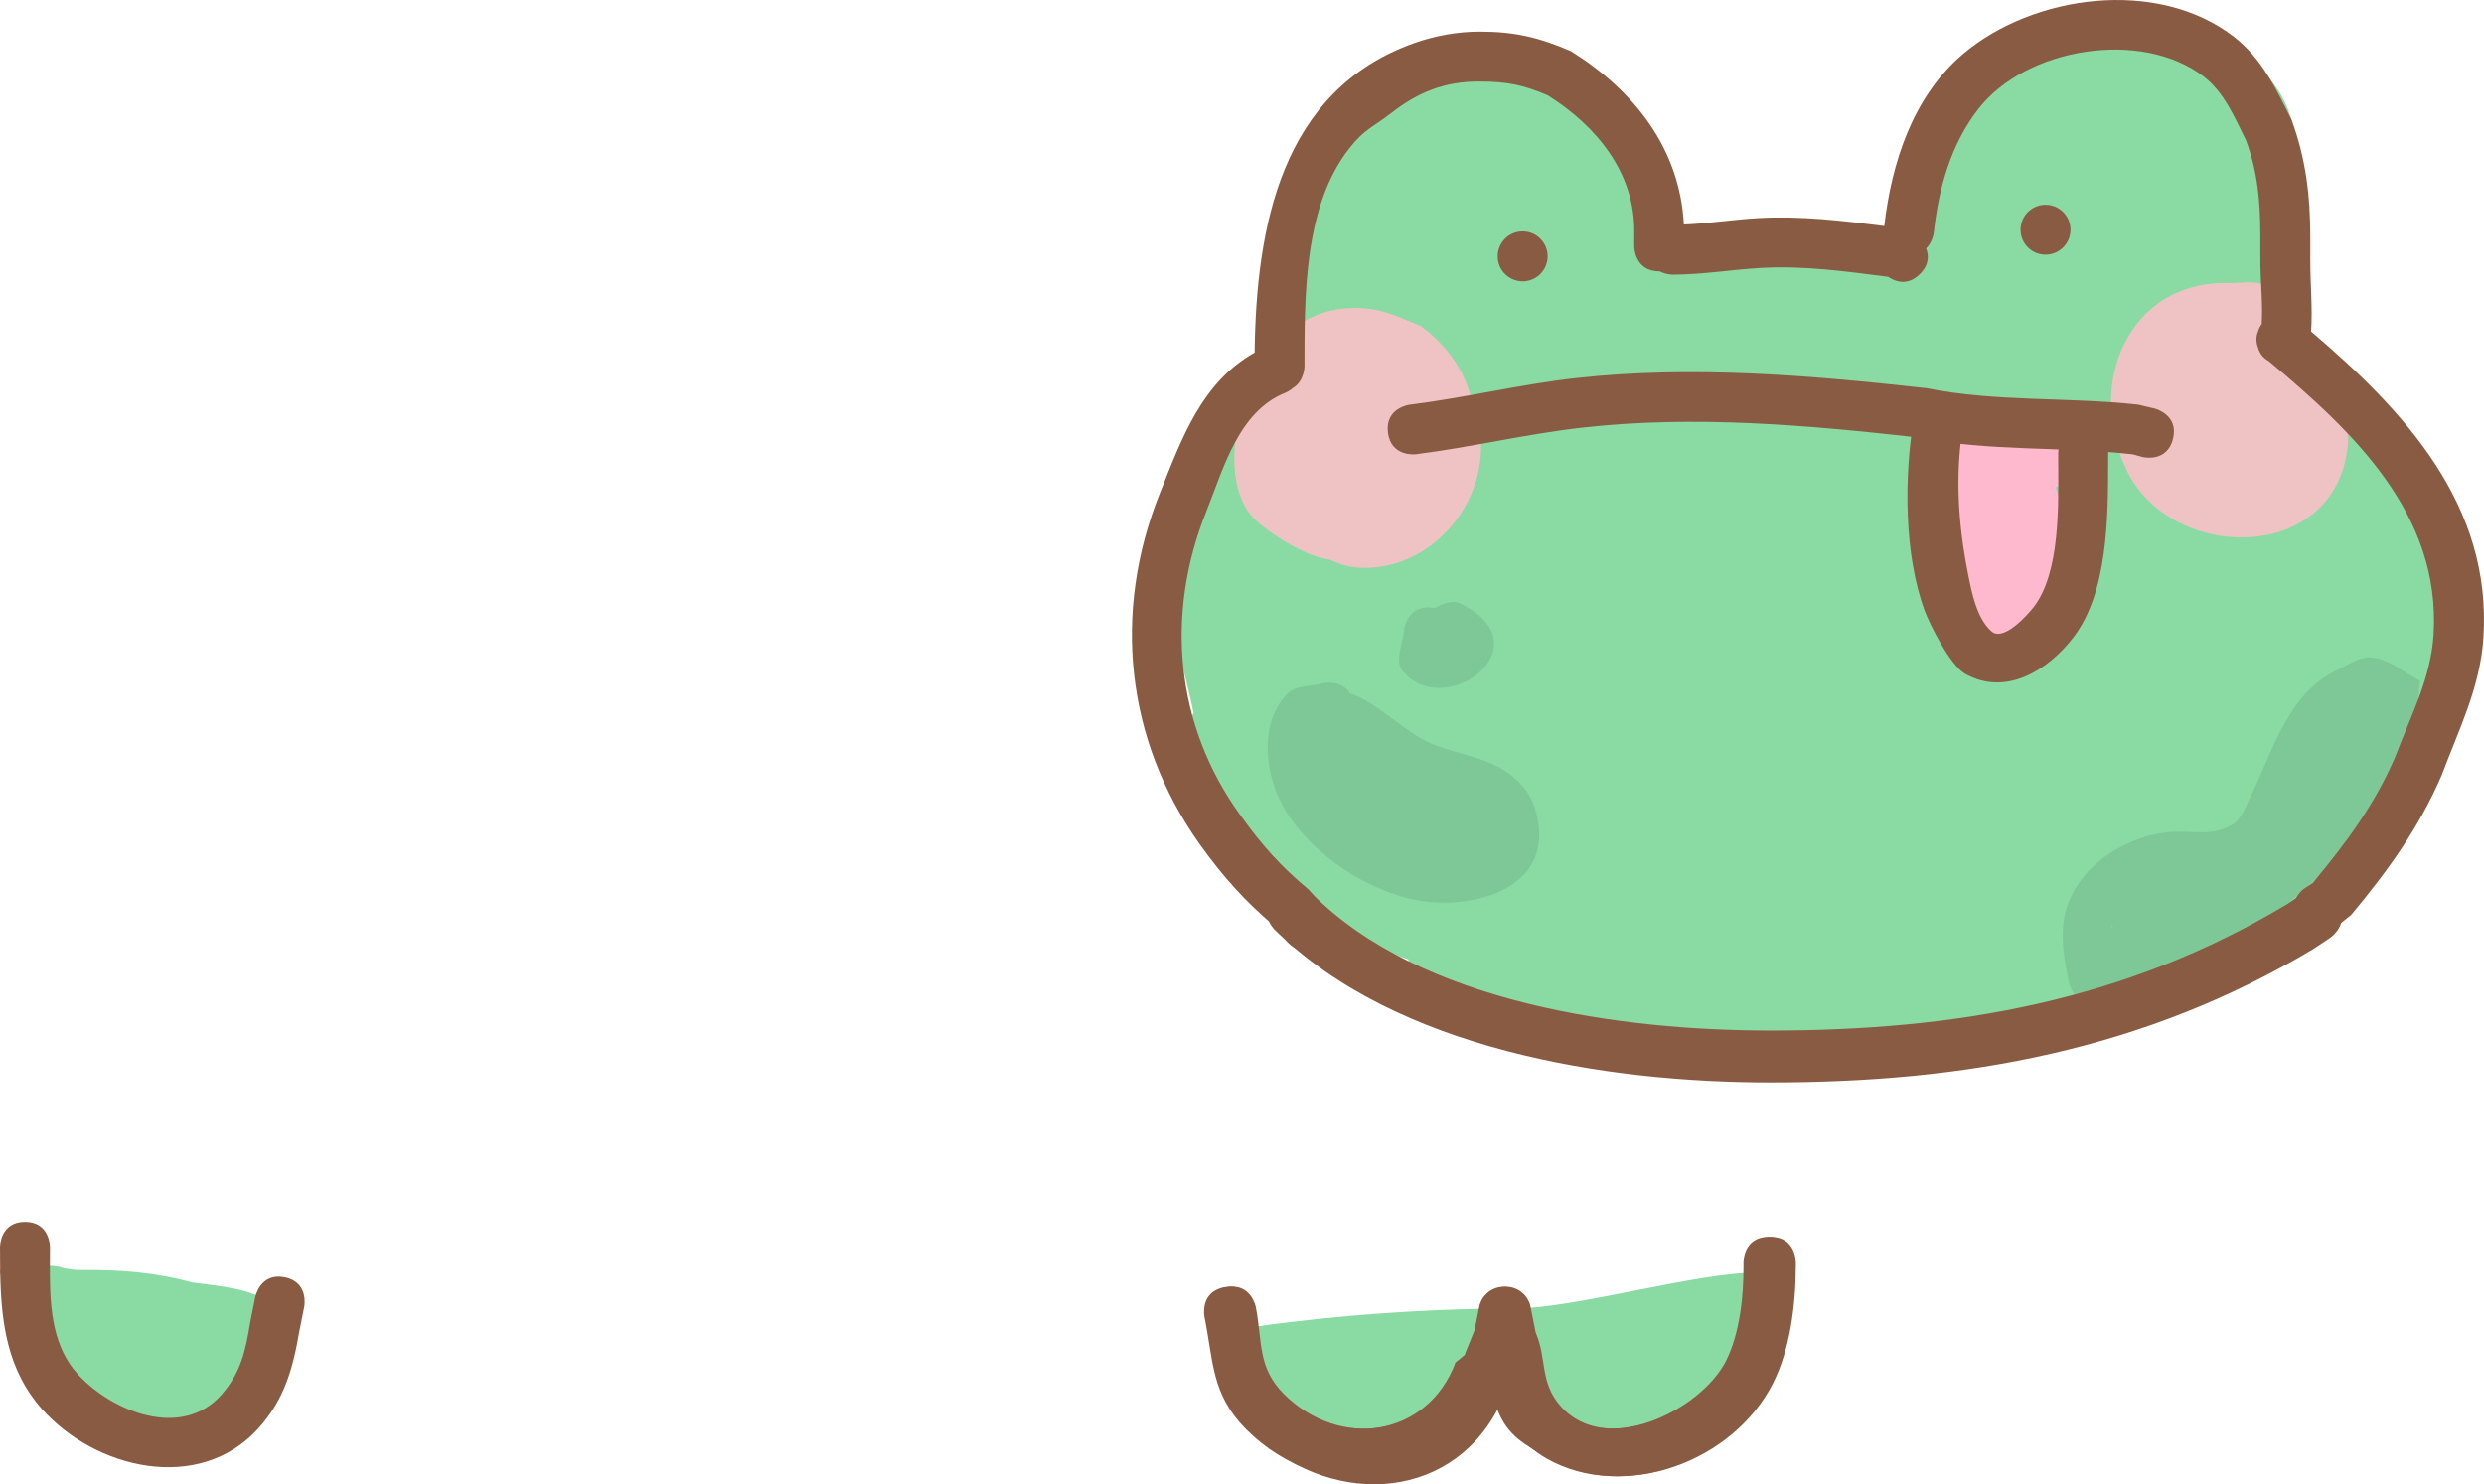 <svg version="1.1" xmlns="http://www.w3.org/2000/svg" xmlns:xlink="http://www.w3.org/1999/xlink" width="248.615" height="148.602" viewBox="0,0,248.615,148.602"><g transform="translate(-141.692,-112.699)"><g data-paper-data="{&quot;isPaintingLayer&quot;:true}" fill-rule="nonzero" stroke="none" stroke-width="0.5" stroke-linecap="butt" stroke-linejoin="miter" stroke-miterlimit="10" stroke-dasharray="" stroke-dashoffset="0" style="mix-blend-mode: normal"><g><path d="M264.14,249.264c-0.568,-0.938 -0.811,-2.263 0.149,-3.025c0.635,-0.505 5.767,-1.087 6.996,-1.232c7.117,-0.842 14.792,-1.309 22.074,-1.309c5.897,0 18.301,-3.632 24.167,-3.575c3.234,0.032 -1.731,0.902 0.448,2.544c1.071,0.807 0.881,2.502 0.885,3.436c0.015,3.557 -1.722,10.601 -9.999,11.688c-6.215,0.816 -9.99,0.286 -13.477,-1.96c-0.163,-0.112 -1.768,-1.214 -2.644,-1.825c-0.468,-0.011 -0.903,-0.089 -1.269,-0.216c-0.549,0.514 -1.254,0.963 -1.485,1.154c-2.307,1.917 -5.25,3.732 -9.971,3.966c-1.657,0.082 -4.804,-0.534 -6.266,-0.906c-0.498,-0.127 -5.529,-1.715 -5.723,-1.828c-3.151,-1.842 -3.18,-4.566 -3.885,-6.911z" fill="#8adaa4"/><path d="M148.096,239.681c0.523,0.091 1.044,0.178 1.51,0.175c4.124,-0.034 7.426,0.199 11.356,1.253c1.943,0.26 5.698,0.592 7.112,1.691c3.16,2.455 1.413,5.623 0.106,8.224c-2.818,5.609 -11.116,9.903 -18.342,5.663c-0.855,-0.502 -1.334,-1.32 -1.979,-1.994c-1.978,-2.065 -2.82,-3.89 -3.451,-6.428c-0.45,-1.81 -0.576,-3.382 -0.39,-5.052c-0.046,-0.714 0.055,-1.419 0.375,-2.092c0.005,-0.021 0.01,-0.042 0.015,-0.064c0,0 0.49,-1.967 2.942,-1.574c0.287,0.046 0.534,0.114 0.746,0.198z" fill="#8adaa4"/><path d="M318.692,236.532c2.5,0 2.5,2.5 2.5,2.5v0.5c-0.017,3.771 -0.556,8.236 -2.286,11.66c-3.921,7.766 -14.741,11.914 -22.439,7.519c-2.45,-1.399 -4.143,-3.705 -5.139,-6.302c-4.973,9.385 -17.072,11.222 -24.904,3.391c-3.518,-3.518 -3.273,-6.844 -4.184,-11.277c0,0 -0.49,-2.451 1.961,-2.942c2.451,-0.49 2.942,1.961 2.942,1.961c0.672,3.44 0.144,6.051 2.816,8.723c5.556,5.556 14.579,4.428 17.411,-3.161l0.924,-0.758c0.04,-0.152 0.076,-0.242 0.076,-0.242c0.301,-0.744 0.602,-1.488 0.904,-2.232l0.457,-2.285c0.21,-1.168 1.232,-2.055 2.461,-2.055c1.229,0 2.251,0.887 2.461,2.055l0.491,2.455l-0.016,0.003c0.01,0.022 0.019,0.043 0.029,0.065c1.115,2.564 0.404,4.903 2.392,7.248c4.571,5.392 14.429,0.59 16.929,-4.486c1.334,-2.709 1.73,-6.376 1.714,-9.34v-0.5c0,0 0,-2.5 2.5,-2.5z" fill="#8a5b43"/><path d="M170.183,240.58c2.451,0.49 1.961,2.942 1.961,2.942l-0.492,2.46c-0.631,3.69 -1.49,6.851 -4.116,9.739c-5.957,6.55 -16.338,4.051 -21.685,-2c-3.405,-3.853 -4.022,-8.544 -4.133,-13.341c-0.016,-0.114 -0.024,-0.23 -0.024,-0.348c0,-0.085 0.004,-0.17 0.013,-0.253c-0.011,-0.748 -0.013,-1.498 -0.013,-2.247c0,0 0,-2.5 2.5,-2.5c2.5,0 2.5,2.5 2.5,2.5c0,0.74 -0.01,1.502 -0.01,2.274c0.007,0.074 0.01,0.15 0.01,0.226c0,0.072 -0.003,0.143 -0.009,0.214c0.019,3.593 0.324,7.36 2.852,10.097c3.432,3.716 10.357,6.468 14.315,2c1.952,-2.204 2.434,-4.474 2.884,-7.261l0.508,-2.54c0,0 0.49,-2.451 2.942,-1.961z" fill="#8a5b43"/></g><path d="M318.929,236.532c2.5,0 2.5,2.5 2.5,2.5v0.5c-0.017,3.771 -0.556,8.236 -2.286,11.66c-3.921,7.766 -14.741,11.914 -22.439,7.519c-2.45,-1.399 -4.143,-2.286 -5.139,-4.883c-4.973,9.385 -17.072,9.804 -24.904,1.972c-3.518,-3.518 -3.273,-6.844 -4.184,-11.277c0,0 -0.49,-2.451 1.961,-2.942c2.451,-0.49 2.942,1.961 2.942,1.961c0.672,3.44 0.144,6.051 2.816,8.723c5.556,5.556 14.579,4.428 17.411,-3.161l0.924,-0.758c0.04,-0.152 0.076,-0.242 0.076,-0.242c0.301,-0.744 0.602,-1.488 0.904,-2.232l0.457,-2.285c0.21,-1.168 1.232,-2.055 2.461,-2.055c1.229,0 2.251,0.887 2.461,2.055l0.491,2.455l-0.016,0.003c0.01,0.022 0.019,0.043 0.029,0.065c1.115,2.564 0.404,4.903 2.392,7.248c4.571,5.392 14.429,0.59 16.929,-4.486c1.334,-2.709 1.73,-6.376 1.714,-9.34v-0.5c0,0 0,-2.5 2.5,-2.5z" fill="#8a5b43"/><g><path d="M356.046,212.506c0,0 -1.224,0.175 -2.073,-0.582c-1.726,0.818 -3.302,2.007 -5.139,2.523c-2.587,0.727 -5.36,0.706 -7.929,1.48c-3.992,1.203 -6.083,2.401 -9.673,1.545l-0.049,0.01c0,0 -1.773,0.355 -2.605,-1.047c-0.189,-0.151 -0.387,-0.344 -0.552,-0.584c-1.189,0.279 -2.379,0.547 -3.588,0.667c-3.414,0.341 -7.062,0.015 -10.493,0c-1.468,-0.287 -2.929,-0.575 -4.384,-0.864c-0.662,0.377 -1.37,0.377 -1.37,0.377l-1.99,-0.049c-3.175,-0.652 -5.043,-0.17 -8.354,0.044c-1.972,0.127 -3.922,-0.57 -5.829,-1.088c-3.982,-1.081 -6.09,-1.014 -8.826,-4.408c0,0 -0.604,-0.805 -0.534,-1.777c-2.459,-0.819 -4.877,-1.748 -7.19,-3.043c-2.632,-1.474 -4.696,-3.817 -6.913,-5.791c-0.747,-0.665 -1.745,-1.07 -2.346,-1.868c-1.854,-2.459 -2.86,-5.244 -3.444,-8.142c-0.047,-0.115 -0.093,-0.23 -0.14,-0.344l-0.168,0.084l-1.478,-2.955c-0.183,-0.347 -0.286,-0.743 -0.286,-1.163c0,-0.539 0.171,-1.039 0.461,-1.447c-1.318,-6.437 -3.834,-12.528 -1.857,-19.265c1.09,-3.715 2.963,-7.496 5.508,-10.426c1.575,-1.813 3.503,-3.458 4.709,-5.587c1.567,-2.765 1.178,-5.992 1.192,-9.022c0.519,-2.653 0.725,-6.108 1.642,-8.617c1.514,-4.143 5.742,-9.712 9.666,-11.84c4.232,-2.295 10.686,-1.578 14.791,0.465c2.581,1.284 5.635,3.399 7.657,5.472c3.607,3.697 3.226,8.329 4.96,12.615c0.126,-0.074 0.259,-0.138 0.397,-0.19l2.446,-0.978l0.072,0.179l0.384,-0.313c2.751,-0.042 5.213,0.126 7.77,0.48c2.561,-0.13 5.106,0.006 7.693,0.524c1.083,0.217 4.125,1.333 5.06,-0.113c0.374,-0.579 1.011,-4.995 1.043,-5.109c0.673,-2.442 1.972,-5.854 3.228,-8.051c3.047,-5.328 9.361,-7.18 14.707,-9.23c3.382,-0.051 5.487,0.102 8.685,1.059c2.016,0.603 4.155,1.148 5.826,2.426c7.867,6.013 3.961,15.22 3.961,23.471c0,1.989 -0.454,4.691 0.332,6.599c1.502,3.646 4.598,5.139 7.823,7.027c2.39,3.121 5.628,5.123 7.177,8.973c4.573,11.361 -0.224,26.271 -8.564,34.669c-2.492,2.509 -5.535,4.684 -8.373,6.807c-1.806,1.08 -2.904,1.88 -4.664,2.503c-2.852,2.142 -4.416,3.246 -8.377,3.897z" fill="#8adaa4"/><path d="M351.683,212.983c-2.451,0.49 -2.942,-1.961 -2.942,-1.961c-0.789,-4.037 -1.239,-7.237 1.595,-10.665c1.941,-2.347 5.164,-3.962 8.11,-4.313c2.432,-0.29 4.274,0.486 6.522,-0.692c1.045,-0.548 1.467,-1.871 1.985,-2.932c2.24,-4.58 3.721,-10.285 8.629,-12.629c1.15,-0.549 2.346,-1.42 3.611,-1.26c1.731,0.219 3.132,1.539 4.698,2.309c-0.772,11.259 -7.702,18.13 -16.16,24.661c-0.831,0.642 -1.348,1.683 -2.271,2.184c-2.778,1.507 -7.075,2.25 -10.126,3.262l-0.165,-0.03l0.013,0.066l-1.593,0.319c-0.178,0.681 -0.665,1.433 -1.907,1.681zM353.04,205.608l0.141,-0.085c-0.041,-0.031 -0.081,-0.063 -0.119,-0.097c-0.009,0.06 -0.016,0.12 -0.022,0.181z" fill="#7ec897"/><path d="M375.608,203c1.441,2.162 -0.721,3.603 -0.721,3.603l-1.663,1.105c-16.932,10.145 -34.85,13.36 -54.336,13.36c-16.389,0 -37.468,-3.283 -49.64,-15.31c0,0 -1.837,-1.837 0,-3.674c1.837,-1.837 3.674,0 3.674,0c10.932,11.095 31.172,13.788 45.966,13.788c18.542,0 35.551,-2.939 51.663,-12.62l1.454,-0.973c0,0 2.162,-1.441 3.603,0.721z" fill="#8a5b43"/><path d="M268.231,149.588c1.487,-3.419 4.382,-5.977 8.921,-6.056c2.777,-0.048 4.318,0.835 6.765,1.82c2.999,2.254 4.702,5.049 5.201,8.126c0.224,0.503 0.403,1.032 0.529,1.58c1.684,7.298 -4.536,15.059 -12.155,14.465c-0.934,-0.073 -1.838,-0.375 -2.701,-0.784c-0.484,-0.089 -0.938,-0.197 -1.345,-0.322c-1.924,-0.59 -5.778,-2.879 -6.89,-4.587c-2.355,-3.616 -1.432,-10.325 1.675,-14.243z" fill="#efc3c3"/><path d="M371.756,144.425c0.421,0.346 0.655,0.71 0.655,0.71l1.498,2.715c0.323,1.843 1.125,3.593 2.053,5.199c0.239,1.371 0.841,2.726 0.718,4.113c-1.059,12.007 -17.53,11.909 -22.064,2.755c-4.301,-8.682 0.09,-19.111 10.063,-18.877c1.26,0.03 2.62,-0.307 3.775,0.216c1.265,0.572 2.047,1.92 3.07,2.88c0,0 0.1,0.104 0.232,0.288z" fill="#efc3c3"/><path d="M333.856,140.133c-1.291,1.291 -2.582,0.697 -3.184,0.282c-4.248,-0.542 -8.479,-1.141 -12.779,-0.887c-2.97,0.175 -5.817,0.666 -8.805,0.67c0,0 -0.653,0 -1.291,-0.334c-0.014,0 -0.028,0 -0.042,0c-2.5,0 -2.5,-2.5 -2.5,-2.5v-1.333c0.109,-6.019 -3.79,-10.741 -8.658,-13.785c-2.49,-1.068 -4.116,-1.375 -6.842,-1.382c-3.479,-0.009 -6.101,1.05 -8.806,3.145c-1.905,1.476 -2.687,1.604 -4.208,3.539c-4.569,5.812 -4.487,14.86 -4.487,21.816c0,0 0,1.459 -1.114,2.147c-0.374,0.329 -0.735,0.484 -0.735,0.484c-4.763,1.858 -6.254,7.615 -7.998,11.967c-4.095,10.218 -3.1,21.314 3.381,30.282c2.162,3.027 4.049,5.157 6.899,7.533l1.685,2.025c0,0 1.562,1.952 -0.39,3.514c-1.952,1.562 -3.514,-0.39 -3.514,-0.39l-0.982,-1.308c-3.152,-2.627 -5.38,-5.125 -7.767,-8.467c-7.387,-10.443 -8.691,-23.184 -3.952,-35.051c2.219,-5.558 4.184,-11.102 9.495,-14.104c0.157,-12.504 2.609,-26.256 15.991,-30.988c2.074,-0.734 4.301,-1.139 6.501,-1.143c3.518,-0.007 5.941,0.573 9.158,1.951c6.359,3.973 10.903,9.754 11.313,17.36c2.485,-0.099 4.888,-0.494 7.39,-0.64c4.262,-0.25 8.456,0.256 12.665,0.79c0.725,-6.298 2.854,-12.947 7.858,-17.201c7.031,-5.979 19.479,-7.661 27.133,-1.746c2.808,2.17 4.235,5.24 5.774,8.321c1.427,3.856 1.868,7.561 1.875,11.666v2c0,0 0,0.062 -0.01,0.167c0.01,0.105 0.01,0.167 0.01,0.167c-0.005,2.498 0.241,4.754 0.083,7.187c9.385,7.984 18.096,17.393 17.246,30.635c-0.322,5.009 -2.45,9.174 -4.175,13.776c-2.267,5.273 -5.412,9.617 -9.066,14.002l-1.754,1.4c0,0 -2,1.5 -3.5,-0.5c-1.5,-2 0.5,-3.5 0.5,-3.5l0.913,-0.6c3.312,-3.974 6.223,-7.875 8.267,-12.664c1.526,-4.069 3.557,-7.8 3.825,-12.224c0.726,-12.004 -7.993,-20.255 -16.503,-27.367c-0.456,-0.249 -0.897,-0.671 -1.08,-1.389c-0.17,-0.451 -0.229,-1.007 0.03,-1.618c0.083,-0.275 0.206,-0.504 0.352,-0.694c0.125,-2.159 -0.133,-4.211 -0.137,-6.443c0,0 0,-0.062 0.01,-0.167c-0.01,-0.105 -0.01,-0.167 -0.01,-0.167v-2c0.006,-3.36 -0.258,-6.521 -1.458,-9.667c-1.128,-2.255 -2.151,-4.761 -4.226,-6.346c-6.261,-4.782 -17.769,-2.87 -22.526,3.236c-2.786,3.577 -3.991,7.982 -4.472,12.386c0,0 -0.105,0.943 -0.766,1.602c0.263,0.674 0.323,1.615 -0.618,2.556z" fill="#8a5b43"/><path d="M291.588,138.365c0,-1.381 1.119,-2.5 2.5,-2.5c1.381,0 2.5,1.119 2.5,2.5c0,1.381 -1.119,2.5 -2.5,2.5c-1.381,0 -2.5,-1.119 -2.5,-2.5z" fill="#8a5b43"/><path d="M343.922,135.698c0,-1.381 1.119,-2.5 2.5,-2.5c1.381,0 2.5,1.119 2.5,2.5c0,1.381 -1.119,2.5 -2.5,2.5c-1.381,0 -2.5,-1.119 -2.5,-2.5z" fill="#8a5b43"/><path d="M348.928,160.15c-0.404,0.808 -0.954,1.178 -1.492,1.321c1.04,2.908 0.094,7.599 -0.253,10.267c-0.18,1.382 -0.03,2.969 -0.855,4.092c-0.975,1.327 -2.49,2.656 -4.136,2.701c-1.564,0.043 -2.92,-1.333 -3.984,-2.479c-1.387,-1.494 -1.635,-4.719 -1.975,-6.57c-0.648,-3.53 -1.525,-6.847 -1.541,-10.451c0,0 0,-2.5 2.5,-2.5c0.683,0 1.18,0.187 1.54,0.458c1.953,-2.409 5.167,-1.328 7.45,-0.909l1.628,0.715c0,0 2.236,1.118 1.118,3.354z" fill="#ffb9ce"/><path d="M359.18,156.638c-0.606,2.425 -3.032,1.819 -3.032,1.819l-1.003,-0.274c-7.183,-0.808 -14.304,-0.252 -21.441,-1.681c-11.163,-1.246 -22.469,-2.255 -33.703,-0.983c-5.559,0.63 -11.061,1.958 -16.603,2.66c0,0 -2.481,0.31 -2.791,-2.171c-0.31,-2.481 2.171,-2.791 2.171,-2.791c5.583,-0.688 11.128,-2.062 16.73,-2.674c11.672,-1.275 23.365,-0.266 34.963,1.017c7.058,1.41 14.113,0.871 21.226,1.652l1.664,0.393c0,0 2.425,0.606 1.819,3.032z" fill="#8a5b43"/><path d="M350.192,155.532c2.5,0 2.5,2.5 2.5,2.5v1c-0.017,5.492 -0.02,13.02 -3.529,17.539c-2.498,3.217 -6.707,5.9 -10.803,3.576c-1.483,-0.841 -3.525,-4.926 -4.032,-6.304c-2.081,-5.661 -2.06,-13.374 -1.101,-19.222c0,0 0.411,-2.466 2.877,-2.055c2.466,0.411 2.055,2.877 2.055,2.877c-0.82,4.828 -0.459,9.823 0.485,14.599c0.366,1.85 0.857,4.554 2.381,5.875c1.216,1.055 3.653,-1.726 4.197,-2.424c2.693,-3.454 2.486,-10.295 2.471,-14.461v-1c0,0 0,-2.5 2.5,-2.5z" fill="#8a5b43"/><path d="M276.802,182.12c2.669,0.817 5.587,4.027 8.318,5.091c3.253,1.317 6.465,1.309 9.013,4.246c0.854,0.984 1.31,2.316 1.514,3.602c0.992,6.278 -5.642,8.383 -10.701,7.961c-5.647,-0.472 -12.221,-4.752 -14.933,-9.763c-1.698,-3.137 -2.32,-8.216 0.525,-11.099c0.894,-0.906 2.443,-0.718 3.664,-1.077c0,0 1.767,-0.353 2.6,1.04z" fill="#7ec897"/><path d="M285.231,173.59c0.908,-0.448 1.815,-0.874 2.636,-0.466c8.579,4.258 -1.529,11.801 -5.755,6.794c-0.942,-1.115 0.086,-2.918 0.129,-4.377c0,0 0.49,-2.451 2.942,-1.961c0.016,0.003 0.032,0.007 0.048,0.01z" fill="#7ec897"/></g></g></g></svg>